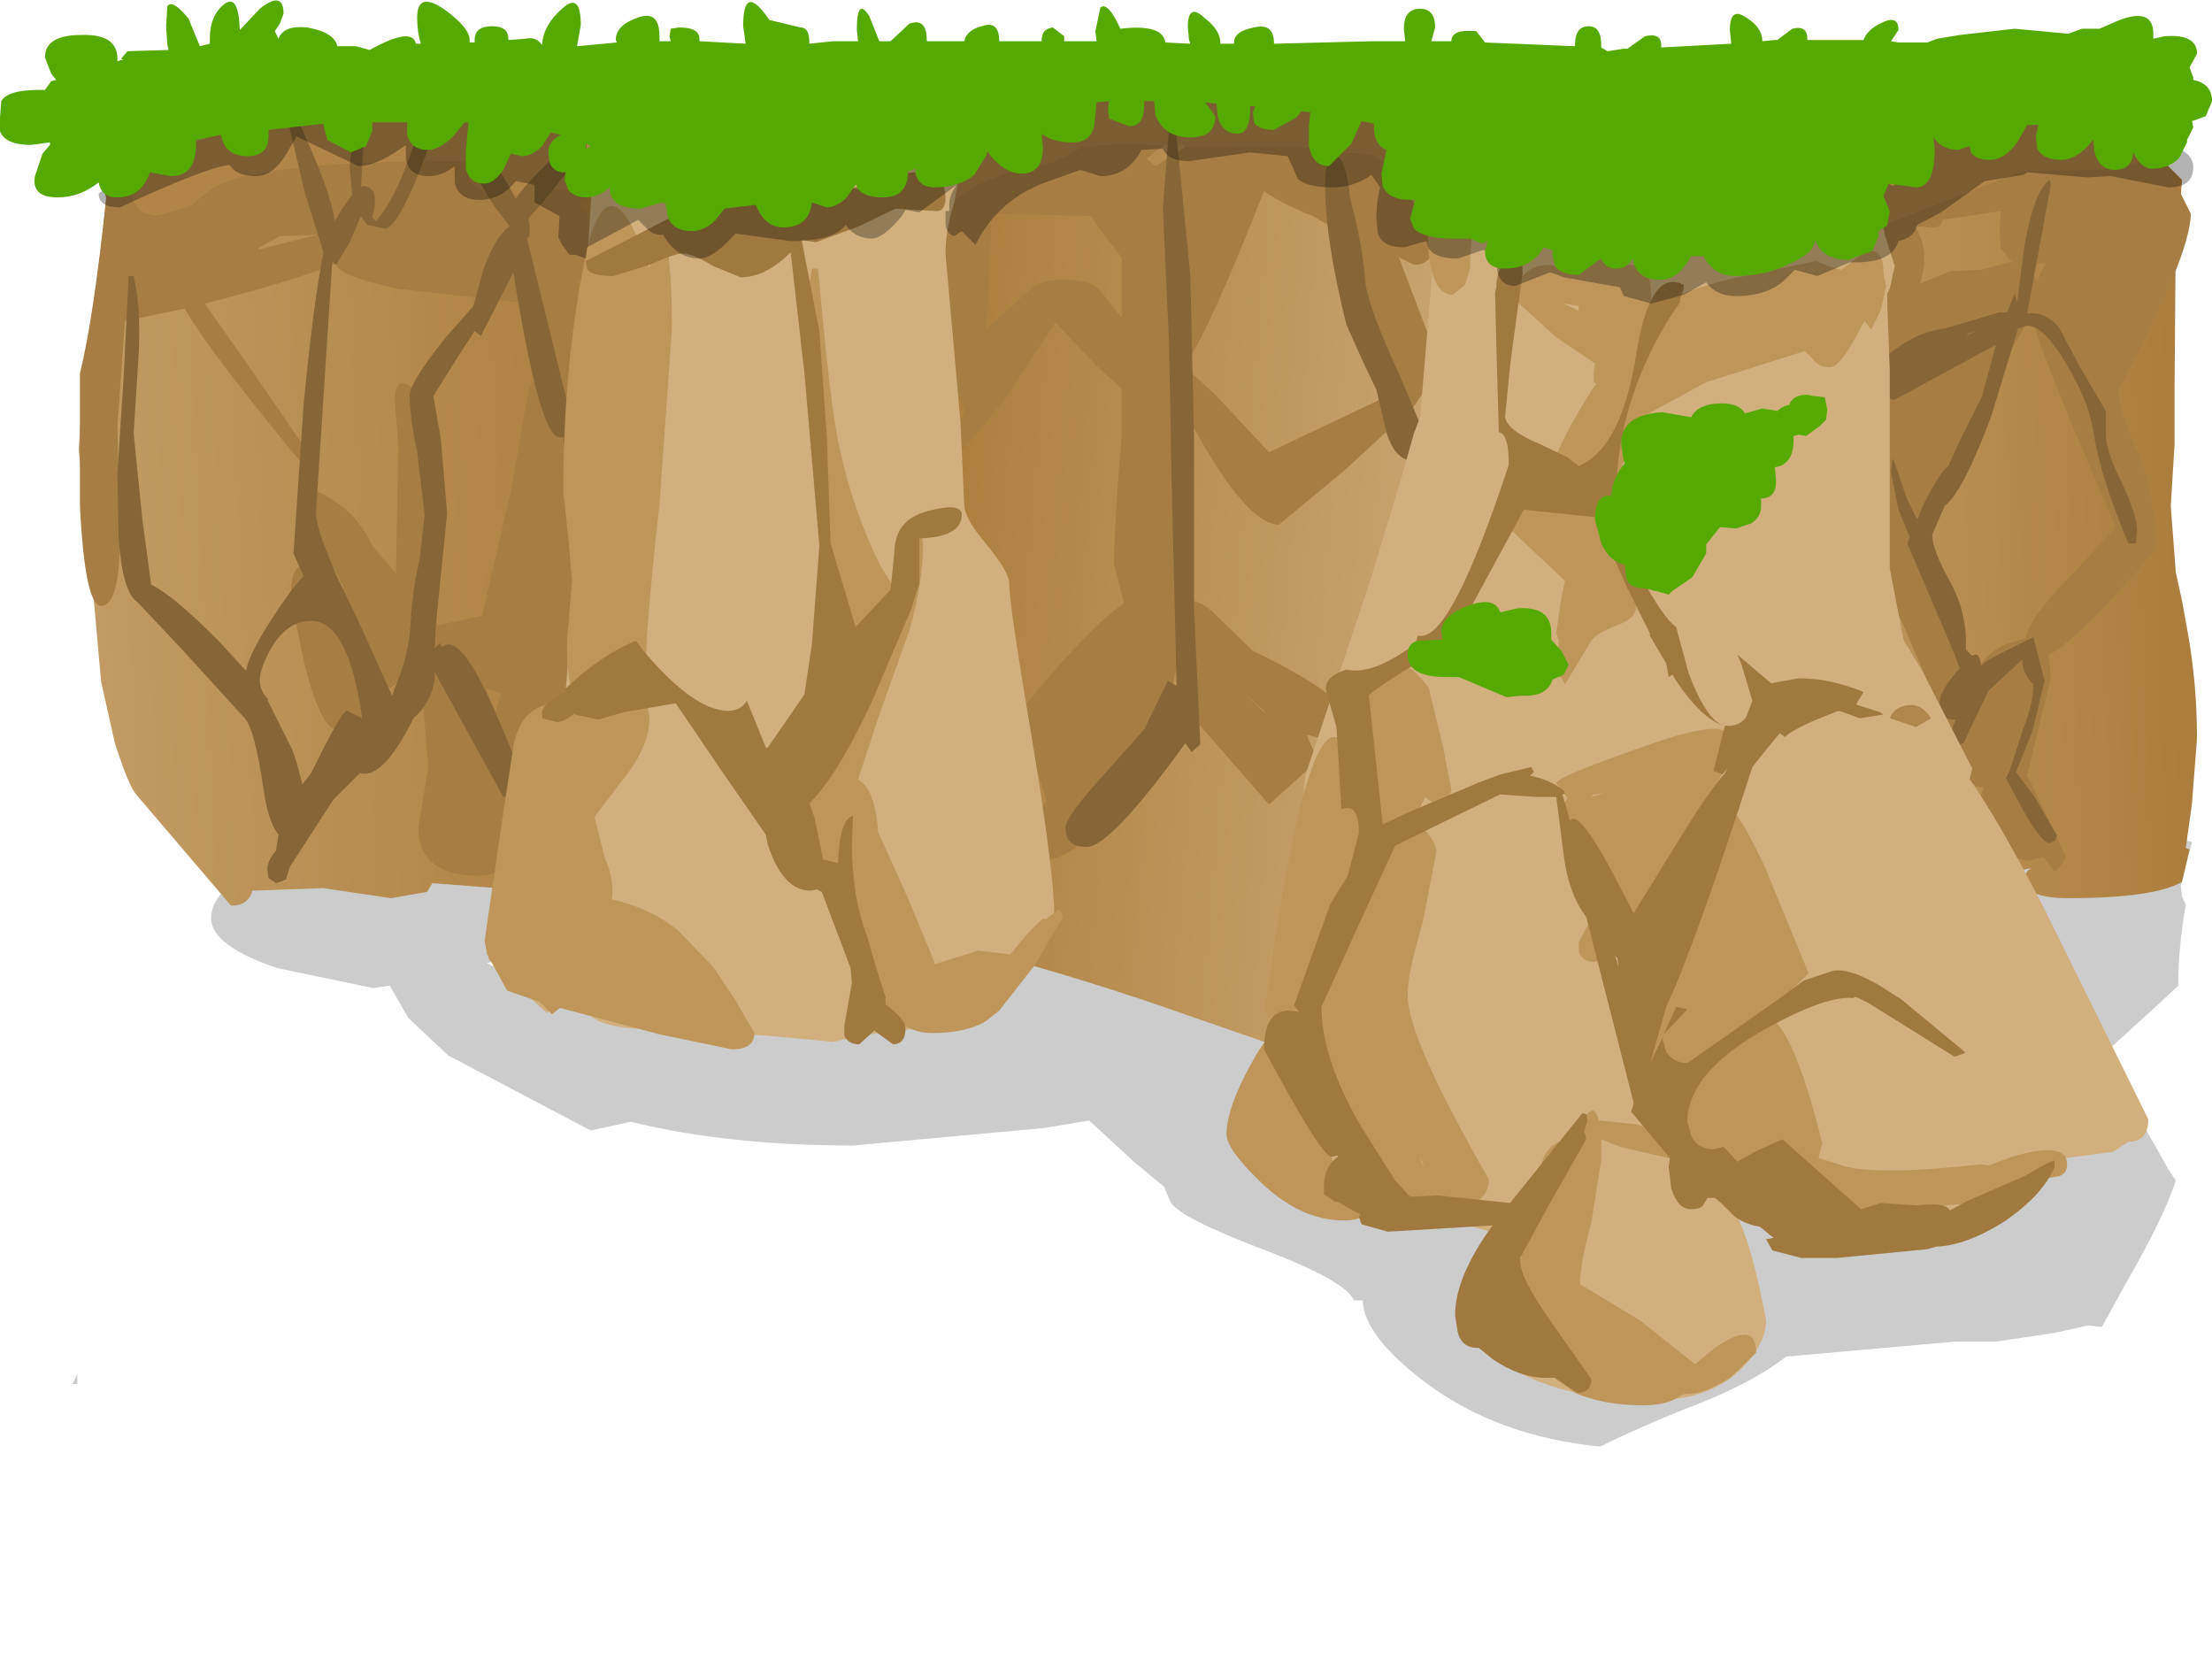 <?xml version="1.0" encoding="UTF-8" standalone="no"?>
<svg xmlns:xlink="http://www.w3.org/1999/xlink" height="66.5px" width="88.55px" xmlns="http://www.w3.org/2000/svg">
  <g transform="matrix(1.0, 0.0, 0.0, 1.0, 4.25, 2.5)">
    <path d="M64.0 64.0 L0.0 64.0 0.0 0.0 64.0 0.0 64.0 64.0" fill="#00ccff" fill-opacity="0.0" fill-rule="evenodd" stroke="none"/>
    <path d="M83.05 32.95 L83.1 33.4 83.25 33.7 Q82.95 35.45 82.95 36.85 L82.95 36.95 82.15 37.7 79.4 40.2 79.7 40.75 79.65 41.05 80.75 41.1 82.55 44.3 82.85 44.75 Q82.4 46.2 80.75 49.05 L79.9 50.6 79.75 50.6 79.35 50.55 78.0 50.85 75.65 51.2 74.0 51.2 67.25 51.8 Q65.85 52.9 63.2 53.9 61.55 54.55 59.8 55.4 55.75 55.0 52.9 52.9 50.35 51.0 50.3 49.55 L49.95 49.55 Q49.65 48.8 46.55 47.6 42.95 46.25 42.6 45.6 L42.35 45.0 41.2 44.05 39.35 42.35 37.55 42.65 29.9 43.35 Q24.85 43.35 21.0 42.4 L19.4 42.75 13.7 39.75 12.1 38.25 11.35 36.95 10.7 37.05 6.85 36.25 Q4.2 35.35 4.2 34.25 4.2 32.95 6.65 32.15 8.9 31.4 12.95 31.25 L18.35 31.75 Q19.3 32.2 19.05 33.15 L19.05 33.3 Q20.1 33.3 20.1 34.05 20.1 34.85 15.25 36.05 L17.85 37.45 Q19.75 38.25 20.4 38.25 L36.2 35.85 44.3 35.85 45.3 36.65 45.75 37.25 45.6 37.7 47.6 37.45 Q56.05 36.7 54.8 40.55 56.45 40.95 56.95 41.95 57.35 42.7 56.95 43.5 L66.65 44.5 68.9 44.95 68.75 44.3 Q68.75 42.5 71.35 41.65 73.5 40.9 77.35 40.95 L77.3 40.75 Q77.3 40.35 77.65 39.95 L78.3 39.0 78.35 38.9 77.9 39.15 77.4 39.3 Q76.75 39.3 76.65 38.75 L76.65 38.15 Q76.05 37.0 76.05 36.45 L76.25 35.85 Q74.65 35.8 74.4 35.35 L74.55 34.65 73.35 33.6 72.8 32.7 Q72.8 32.2 75.65 31.35 78.95 30.4 81.75 30.75 L83.5 31.2 83.05 32.95 M16.7 33.0 L17.45 33.6 18.15 33.45 16.7 33.0 M61.95 52.65 L62.5 52.55 62.35 52.5 62.1 52.55 61.95 52.65 M-1.15 52.9 L-1.35 52.9 -1.15 52.5 -1.15 52.9" fill="#000000" fill-opacity="0.2" fill-rule="evenodd" stroke="none"/>
    <path d="M62.5 3.5 L62.2 8.3 Q61.25 16.6 60.75 27.3 L60.2 37.7 56.45 38.4 47.65 39.65 41.6 37.55 Q35.25 35.45 33.05 35.3 L27.9 34.85 27.9 16.1 Q27.15 7.15 26.95 3.05 L26.9 0.6 34.7 0.05 45.8 0.55 53.95 0.75 60.65 1.45 62.6 1.95 62.5 3.5" fill="url(#gradient0)" fill-rule="evenodd" stroke="none"/>
    <path d="M24.25 0.8 Q24.3 3.25 24.5 5.2 L25.0 12.5 25.25 25.8 25.1 34.45 25.05 34.45 Q21.7 33.9 20.35 33.2 L19.65 33.3 Q18.55 33.3 18.35 32.7 L15.7 33.05 13.05 32.85 12.85 33.2 11.4 33.45 8.7 33.05 5.85 33.15 Q5.7 33.75 5.0 33.75 L1.2 29.3 Q0.9 28.95 0.35 27.25 L-0.2 24.8 -0.65 19.8 -1.1 15.5 -0.85 11.65 Q-0.4 9.45 0.0 5.45 L0.0 5.1 Q1.3 2.7 7.95 1.9 L24.25 0.8" fill="url(#gradient1)" fill-rule="evenodd" stroke="none"/>
    <path d="M83.05 5.35 L82.85 6.9 82.8 13.15 82.8 15.3 82.65 17.75 82.85 20.4 83.1 21.55 83.3 22.65 Q83.7 24.8 83.7 27.05 L83.5 29.65 83.25 31.45 83.4 31.5 83.1 32.8 Q81.95 33.45 78.55 33.45 76.8 33.45 76.8 32.7 76.8 32.35 77.1 32.25 74.05 32.7 71.9 33.6 L65.55 36.3 63.05 37.05 63.25 30.1 Q63.5 22.1 64.6 11.25 L65.3 2.4 69.9 2.55 79.8 2.55 81.35 2.55 Q81.55 3.1 82.6 4.2 L83.1 4.7 83.05 5.35" fill="url(#gradient2)" fill-rule="evenodd" stroke="none"/>
    <path d="M70.9 6.6 L74.1 5.35 76.7 4.35 79.7 4.3 82.0 3.9 82.3 3.75 83.45 6.05 Q83.45 7.7 80.55 13.1 80.55 13.85 81.3 15.55 82.05 17.3 82.05 19.5 78.75 23.3 77.75 23.7 L77.85 24.6 76.9 28.55 77.05 28.8 78.45 31.8 78.25 32.15 78.0 32.4 77.55 31.8 76.95 31.95 Q76.3 31.95 75.85 31.15 L75.55 30.6 Q75.05 30.6 74.9 30.25 L74.9 29.85 75.15 29.0 75.0 29.0 Q74.55 29.0 73.75 27.1 L72.65 24.15 71.5 21.5 71.3 20.75 70.7 19.85 70.95 19.05 71.15 18.3 70.2 13.75 70.95 8.1 70.9 6.6 M74.25 2.3 L74.15 2.3 74.0 2.3 74.25 2.3 M77.4 5.7 L77.4 5.85 77.55 5.7 77.4 5.7 M75.05 8.3 L76.2 8.0 76.3 8.0 75.85 7.45 75.8 6.7 75.85 5.95 73.5 6.3 Q73.5 6.6 73.1 6.6 L72.4 6.55 Q73.05 7.55 72.6 8.85 L73.85 8.35 75.05 8.3 M76.95 8.15 L76.75 8.15 77.1 8.45 77.3 8.75 77.65 8.0 76.95 8.15 M78.35 11.55 L78.5 11.15 77.9 10.6 Q78.05 11.25 78.35 11.55 M75.85 12.3 L74.1 15.45 72.6 19.4 73.35 21.9 74.55 24.15 74.75 24.5 Q75.2 23.7 76.0 23.3 L76.85 23.05 Q76.95 22.25 78.65 20.55 L80.45 18.6 78.7 14.5 Q77.3 11.1 77.05 10.1 L75.85 12.3 M51.9 3.9 L51.9 4.8 52.55 6.0 Q53.15 6.9 53.15 7.15 53.15 8.1 52.35 8.1 L52.05 7.95 51.75 7.8 53.4 12.15 52.2 14.0 52.1 14.0 49.6 16.3 46.95 18.5 Q45.8 18.5 43.95 15.35 L42.65 13.05 42.65 14.55 Q43.05 16.9 43.05 22.35 43.1 21.0 44.25 21.95 L45.9 23.55 Q49.65 25.35 49.65 26.3 49.65 27.4 48.05 26.9 L48.5 27.95 46.55 29.7 42.75 25.35 Q42.75 25.0 43.25 24.65 42.95 24.2 42.95 23.85 L43.0 23.45 42.8 24.45 Q42.5 25.95 42.2 25.95 L42.1 25.9 Q39.85 31.95 37.35 31.95 36.9 31.95 36.7 31.6 L36.65 31.2 Q36.65 30.9 37.15 30.3 L37.65 29.55 37.3 28.45 Q36.95 27.6 37.05 27.15 36.15 27.25 36.15 26.55 37.8 24.4 39.4 22.8 40.15 22.05 40.75 21.65 L40.35 20.1 Q40.35 18.4 40.65 15.0 L40.65 13.05 39.65 12.15 38.0 10.4 36.0 13.45 34.35 15.45 Q33.9 15.45 33.9 15.0 L34.4 13.95 33.8 12.55 34.0 11.45 33.5 10.65 Q32.9 9.45 32.9 8.9 32.9 7.1 33.2 6.0 L34.55 5.1 Q35.65 4.45 37.0 4.2 38.25 4.0 39.05 3.35 L40.75 3.25 42.35 3.3 41.65 3.85 42.0 4.15 43.25 3.35 44.1 3.35 48.0 3.35 Q48.5 3.45 48.3 3.55 L50.65 3.65 Q51.1 4.0 51.4 4.0 L51.9 3.9 M19.3 5.4 L18.9 5.7 Q19.5 6.1 19.8 7.95 19.8 8.75 18.95 8.75 L18.9 8.75 18.9 9.3 18.75 12.5 Q18.75 13.15 18.55 13.4 19.05 14.0 19.35 15.3 L18.9 21.75 19.2 22.6 Q18.05 27.9 16.55 27.9 L16.0 27.8 16.35 30.85 Q16.35 32.55 14.9 32.55 12.5 32.55 12.5 30.6 L12.9 28.2 12.7 25.85 12.5 24.0 12.15 24.2 12.0 24.2 11.95 24.25 Q11.7 25.05 11.15 25.05 L10.8 24.85 10.8 25.2 10.5 26.05 Q10.05 26.75 9.35 26.75 8.25 26.75 7.4 21.2 7.4 20.5 7.65 20.25 8.05 19.85 8.7 21.2 L9.45 21.05 9.5 21.05 Q9.05 19.95 8.3 19.35 7.65 18.9 7.65 17.85 7.65 16.65 8.9 17.4 10.1 18.1 10.65 19.35 L11.6 20.45 11.7 15.35 11.55 13.5 Q11.6 12.25 12.6 13.35 13.3 14.4 13.35 16.7 L13.05 22.1 13.3 22.55 13.4 22.5 15.05 22.15 16.25 16.95 16.9 13.15 17.25 12.25 16.85 11.05 16.5 9.6 11.6 9.05 Q9.2 8.5 9.2 8.05 7.5 8.75 3.95 9.65 L5.95 12.5 8.45 16.15 8.25 16.55 Q4.05 11.5 3.15 9.85 L0.75 10.35 0.45 14.6 0.55 18.95 Q0.55 21.75 -0.2 21.75 -0.85 21.75 -1.05 17.75 L-1.05 12.45 Q-0.5 10.2 0.0 5.45 L-0.2 4.45 1.65 4.1 1.75 4.1 Q1.0 4.55 1.0 4.9 1.0 6.1 2.1 6.1 L3.35 5.75 4.2 5.05 Q6.05 3.95 13.7 3.95 L14.4 3.95 14.55 4.7 Q14.9 5.3 16.25 5.3 L18.2 5.05 Q18.55 5.05 19.3 5.4 M3.9 3.1 L4.2 2.9 Q6.7 1.65 11.55 1.65 L13.95 1.9 13.8 1.9 10.55 2.2 6.7 2.1 Q6.3 2.1 3.9 3.1 M47.0 1.3 Q47.55 0.75 47.7 1.3 L47.0 1.3 M46.35 5.15 Q44.05 11.0 43.15 12.15 L44.4 13.3 46.55 15.6 51.3 13.35 51.5 13.35 Q50.75 12.2 49.9 8.85 L49.45 6.8 48.3 6.15 Q47.05 5.65 46.35 5.15 M40.95 4.35 L40.9 4.35 40.9 4.4 40.95 4.35 M40.65 7.8 L39.75 6.65 39.45 6.15 35.45 6.05 35.3 9.65 35.2 10.7 37.1 9.0 Q37.6 8.65 38.55 8.7 39.5 8.75 39.8 9.15 L40.65 10.2 40.65 7.8 M46.35 26.0 L46.4 26.0 45.5 25.2 46.35 26.0 M16.55 7.5 L16.05 7.95 16.3 8.05 16.35 7.9 17.0 7.8 16.8 7.4 16.55 7.5 M6.95 6.95 L6.15 7.4 6.05 7.5 8.25 6.95 8.45 6.9 6.95 6.95 M13.4 23.55 L13.85 25.2 14.05 24.85 Q14.25 24.65 14.55 24.6 L14.15 24.3 13.4 23.55 M15.8 25.25 L15.2 25.05 15.6 26.0 15.8 25.25" fill="#a67d42" fill-rule="evenodd" stroke="none"/>
    <path d="M82.3 3.75 L82.0 3.9 79.7 4.3 76.7 4.35 74.1 5.35 70.9 6.6 69.9 6.9 Q68.7 6.9 68.7 5.9 68.7 4.65 69.9 3.95 L70.25 3.8 Q70.4 3.35 70.9 3.1 L73.4 2.3 74.0 2.3 74.15 2.3 74.25 2.3 80.2 2.15 82.0 2.1 Q82.6 2.35 82.6 3.0 L82.3 3.75 M47.7 1.3 L48.3 1.3 Q50.95 1.35 51.9 1.95 52.4 2.25 52.4 2.9 52.4 3.7 51.9 3.9 L51.4 4.0 Q51.1 4.0 50.65 3.65 L48.3 3.55 Q48.5 3.45 48.0 3.35 L44.1 3.35 43.25 3.35 42.35 3.3 40.75 3.25 39.05 3.35 Q38.25 4.0 37.0 4.2 35.65 4.45 34.55 5.1 L33.2 6.0 33.0 6.05 Q31.95 6.55 29.55 6.7 L25.35 6.7 24.25 6.55 21.3 6.5 19.8 5.7 19.3 5.4 Q18.55 5.05 18.2 5.05 L16.25 5.3 Q14.9 5.3 14.55 4.7 L14.4 3.95 13.7 3.95 Q6.05 3.95 4.2 5.05 L3.35 5.75 2.1 6.1 Q1.0 6.1 1.0 4.9 1.0 4.55 1.75 4.1 2.4 3.65 3.8 3.1 L3.9 3.1 Q6.3 2.1 6.7 2.1 L10.55 2.2 13.8 1.9 13.95 1.9 16.85 1.6 Q18.7 1.6 20.1 2.85 L21.7 4.5 24.5 4.5 25.8 4.7 29.25 4.7 31.1 4.5 Q32.35 4.35 32.8 4.0 34.15 2.9 34.65 2.8 L37.6 1.9 Q39.35 1.3 40.2 1.25 L44.0 1.3 47.0 1.3 47.7 1.3" fill="#b08547" fill-rule="evenodd" stroke="none"/>
    <path d="M81.25 19.25 L80.95 19.25 Q79.8 16.5 79.55 14.75 79.35 13.5 78.4 11.95 77.3 10.15 76.6 10.65 L76.55 10.6 75.45 14.2 Q74.3 17.25 73.6 17.75 L73.1 18.9 Q73.1 19.5 73.8 20.75 74.45 21.95 74.45 23.15 L74.45 23.5 74.7 23.75 Q75.0 23.55 75.05 24.15 75.3 23.9 76.05 23.55 L77.15 23.0 77.6 24.75 77.1 26.8 76.45 28.4 77.2 29.4 78.1 30.95 78.0 31.15 77.8 31.25 Q77.5 31.25 76.75 29.95 L76.05 28.65 76.2 28.35 76.75 26.65 Q77.15 25.65 77.15 24.9 76.7 24.45 76.7 23.9 L75.35 25.15 74.35 27.25 74.2 27.3 Q73.65 27.1 74.05 26.3 73.4 26.35 73.4 25.6 73.4 25.15 74.2 24.25 L74.0 23.7 72.1 19.25 72.2 19.0 71.75 17.9 71.45 16.4 71.5 15.9 71.55 15.9 72.1 17.5 72.5 18.3 72.75 17.7 Q73.4 16.4 73.75 16.15 L74.15 15.25 75.1 13.35 75.65 11.3 71.6 13.5 Q71.3 13.5 70.95 13.0 L70.65 12.5 Q70.65 12.15 71.6 11.5 72.6 10.75 73.6 10.65 L75.8 10.0 76.1 10.0 76.4 9.25 76.5 9.6 76.8 7.3 Q77.2 5.1 77.8 4.7 L77.85 4.9 76.9 10.05 Q77.65 9.95 78.2 10.65 L79.05 12.25 80.05 13.95 80.05 14.9 Q80.05 15.55 80.7 16.85 81.3 18.15 81.3 18.7 L81.25 19.25 M74.45 10.95 L74.85 10.75 74.55 10.85 74.45 10.95 M49.25 3.75 Q49.65 3.9 49.8 5.45 50.3 7.3 50.4 8.75 50.5 9.75 51.75 12.45 L52.95 15.3 52.8 15.7 52.35 15.95 Q51.6 15.95 51.25 14.8 L50.85 13.1 50.3 11.95 49.65 10.5 Q48.8 7.1 48.8 4.95 48.8 3.6 49.25 3.75 M42.6 1.95 L42.75 1.95 43.4 8.5 43.55 15.05 43.55 21.9 43.8 27.3 43.45 27.6 43.2 27.25 Q40.2 31.4 39.25 31.4 38.4 31.4 38.4 30.65 38.4 30.2 39.9 28.55 L41.55 26.7 42.5 24.75 42.85 24.95 42.65 16.65 42.55 11.2 42.3 5.85 42.6 1.95 M18.8 3.25 L18.9 3.5 Q18.9 4.0 16.9 6.25 L16.95 6.5 16.95 6.95 16.85 7.05 18.55 14.0 Q19.5 14.2 19.7 16.05 L19.7 18.4 19.7 18.8 19.2 19.4 Q18.6 18.45 18.45 16.8 L18.3 15.0 18.15 15.0 Q17.35 15.0 16.3 8.4 L15.0 10.95 14.75 10.75 14.1 11.75 13.1 13.35 13.4 15.1 13.65 18.05 13.2 22.5 13.15 23.45 13.35 23.25 13.45 23.4 Q14.1 22.8 15.35 25.5 16.95 29.0 16.95 30.15 L16.9 30.45 16.8 30.6 16.55 30.65 16.05 29.4 15.9 29.4 13.15 24.4 13.15 24.7 Q13.0 25.65 12.3 26.25 11.1 28.7 10.15 28.45 L9.1 29.5 7.35 32.2 7.2 32.7 6.8 32.85 6.5 32.65 6.45 32.3 Q6.45 31.95 6.8 31.55 L6.9 30.9 Q6.5 30.45 6.3 29.1 5.95 26.7 5.55 26.25 L2.95 23.4 1.25 21.6 Q0.65 21.2 0.5 19.05 L0.45 16.45 0.7 12.6 0.9 8.55 1.1 8.55 Q1.4 9.8 1.3 11.7 L1.1 14.85 1.45 18.3 1.8 20.9 Q2.65 21.3 4.5 23.15 L5.6 24.35 Q5.75 23.45 7.4 21.15 L7.9 20.55 7.5 19.65 7.9 13.75 Q8.3 9.55 8.7 7.6 L7.95 5.2 7.35 2.65 Q7.35 2.25 7.65 2.25 9.0 5.15 9.15 6.35 L9.45 5.85 9.85 5.3 9.75 4.2 9.9 2.75 Q10.1 1.35 10.35 1.05 L10.4 1.4 10.2 5.0 10.25 4.95 Q11.0 4.95 10.65 6.2 L10.8 6.35 Q11.55 5.5 12.15 3.75 L13.1 1.25 13.35 1.35 13.5 1.7 Q11.85 6.65 11.15 6.65 L10.45 6.5 10.2 6.15 9.75 7.2 9.2 8.1 9.05 7.95 9.05 8.0 8.4 18.0 Q8.4 18.55 8.9 19.75 L9.2 20.5 10.0 22.15 11.45 25.35 11.55 25.05 Q12.15 23.7 12.2 22.2 12.3 20.9 12.55 19.9 L12.75 18.1 12.45 15.6 Q12.15 14.15 12.15 13.35 12.15 12.8 13.6 11.0 L14.7 9.75 15.1 8.3 Q15.55 7.0 16.15 6.55 L15.5 5.7 14.6 4.2 Q14.6 2.15 16.4 5.45 16.85 4.75 18.6 3.15 L18.8 3.25 M8.2 22.35 Q7.25 22.35 6.6 23.45 6.15 24.25 6.15 24.75 6.15 25.15 6.5 25.5 L6.45 25.5 7.45 27.5 7.65 28.1 7.85 28.9 8.2 28.45 8.7 27.45 Q9.5 25.9 9.65 25.95 L10.25 26.25 Q9.7 22.35 8.2 22.35" fill="#866635" fill-rule="evenodd" stroke="none"/>
    <path d="M71.0 6.5 L71.1 6.3 71.2 6.9 71.6 8.15 71.4 9.05 71.3 9.25 71.3 9.65 71.4 12.3 71.4 20.25 71.95 23.1 72.0 23.2 72.7 24.35 74.7 28.25 74.6 28.7 Q75.65 30.15 77.5 33.7 L81.75 42.3 Q81.75 43.2 80.95 43.2 L80.35 43.6 77.7 43.95 Q77.7 45.6 74.85 46.4 L68.05 47.15 Q67.15 47.15 66.75 46.4 L66.5 45.85 65.3 46.2 Q65.9 47.4 66.45 50.35 66.45 51.25 65.5 52.25 64.2 53.55 61.95 53.55 58.2 53.55 56.0 52.1 54.3 51.0 54.3 49.95 54.3 49.1 55.4 46.8 L53.6 46.3 52.6 45.95 52.4 46.2 Q52.15 46.4 51.9 46.4 50.05 46.4 47.55 45.15 45.2 44.0 45.2 43.35 L45.25 43.15 45.15 43.05 45.0 42.6 Q45.0 41.35 46.6 38.95 L47.0 38.4 47.0 38.3 48.0 28.6 48.0 28.55 50.6 20.75 51.8 16.8 52.35 14.85 52.6 14.2 53.25 6.45 53.45 2.4 Q54.65 0.05 54.75 3.85 L57.25 4.65 Q61.5 6.45 61.8 6.45 63.65 6.45 65.8 5.5 67.95 4.5 69.0 4.5 70.1 4.5 70.95 6.35 L71.0 6.5 M34.25 3.95 L33.95 5.6 Q33.6 6.7 33.6 7.65 L34.2 14.4 34.35 17.7 Q34.35 18.25 35.25 19.3 36.15 20.4 36.15 20.85 36.15 21.7 37.05 27.0 37.95 32.45 37.95 34.05 37.95 34.95 36.75 36.6 L35.75 37.7 35.75 37.75 35.1 38.45 34.9 38.3 Q34.05 38.75 33.15 38.75 L32.15 38.7 31.95 38.75 30.5 38.9 29.1 39.2 26.4 38.95 22.1 38.7 Q19.95 38.7 19.4 38.15 L18.55 37.8 Q18.0 37.8 17.65 38.05 L16.7 37.2 16.1 36.55 15.3 35.9 15.35 35.65 15.3 35.5 16.1 31.8 16.85 27.6 Q16.9 27.0 17.5 26.6 L18.35 25.7 18.5 23.85 18.75 19.95 Q19.1 9.65 19.5 4.2 20.3 4.15 20.45 4.8 L20.5 5.2 Q21.05 3.9 22.1 3.4 22.8 3.1 24.3 2.7 L28.7 2.7 30.2 2.45 Q33.2 2.2 34.0 3.0 L34.25 3.95" fill="#d1b07e" fill-rule="evenodd" stroke="none"/>
    <path d="M71.25 8.95 L71.05 9.9 70.65 10.7 70.4 10.35 70.3 10.5 Q69.45 12.2 69.0 12.2 68.55 12.2 68.35 11.9 L68.0 11.55 64.05 12.8 61.1 14.4 61.0 14.4 Q60.5 17.85 60.0 17.85 L59.75 17.85 60.95 21.05 60.95 21.15 61.25 21.75 Q61.25 22.25 60.55 22.5 59.65 22.85 59.45 23.15 L58.4 24.9 58.25 24.6 58.2 24.65 58.1 24.1 58.15 23.1 58.05 22.85 58.25 21.45 58.4 20.75 55.8 18.3 Q55.8 17.6 56.5 17.15 L57.65 17.1 Q57.8 15.75 59.45 13.15 L59.65 12.85 59.55 12.8 59.55 12.4 59.6 12.05 58.05 11.0 56.45 9.55 Q56.45 8.1 57.8 8.1 L58.95 8.4 Q58.95 7.3 59.6 7.15 60.25 7.05 60.35 8.25 L60.95 8.1 Q62.05 8.1 61.8 9.9 L61.5 12.05 62.15 10.85 62.0 10.55 61.85 10.2 Q61.85 9.45 65.1 8.65 L68.45 7.95 68.95 8.15 69.45 8.3 69.85 8.0 70.05 7.85 70.3 7.65 Q71.15 7.25 71.15 8.45 L71.25 8.95 M61.2 12.45 L61.25 12.4 61.2 12.4 61.2 12.45 M55.0 4.85 Q54.6 6.8 54.6 8.25 L54.4 8.9 53.9 9.3 Q53.15 9.3 52.95 7.7 L52.85 6.05 Q52.85 3.55 54.15 2.05 55.4 0.6 55.4 2.1 L55.0 4.85 M58.95 9.95 L58.95 9.75 58.35 9.65 58.95 9.95 M59.25 16.65 L59.15 16.95 59.3 17.1 59.3 16.7 59.25 16.65 M59.4 29.4 L60.0 29.25 59.55 29.3 59.4 29.4 M58.05 28.85 Q58.05 28.6 61.5 27.4 64.95 26.15 64.95 27.05 L64.65 28.55 Q60.65 36.0 59.55 36.0 59.1 36.0 58.95 35.6 L58.95 35.2 59.6 34.0 60.3 33.0 60.35 32.85 60.0 32.9 Q59.65 32.9 58.8 31.75 57.8 30.4 58.5 29.45 L58.05 28.85 M53.85 29.1 Q53.65 30.15 52.8 29.4 L52.35 30.35 52.45 30.4 Q53.25 31.1 53.25 31.6 L52.7 34.45 Q52.1 36.4 52.1 37.35 52.1 39.05 55.35 44.7 55.35 45.55 54.35 45.8 L54.15 45.9 54.1 45.85 53.4 45.9 Q50.75 45.9 49.3 42.3 48.35 39.9 48.35 38.2 48.35 37.7 49.05 36.1 L48.7 35.55 48.75 34.8 48.75 34.7 48.2 36.85 Q47.75 38.4 47.15 38.4 46.4 38.4 46.4 37.7 L46.95 34.1 Q47.55 30.65 47.9 29.4 49.0 25.45 49.85 28.0 50.55 30.0 50.55 32.55 L50.5 33.2 51.3 31.65 Q50.7 31.4 50.45 29.0 L50.25 26.3 Q50.25 25.05 51.0 24.35 51.85 23.5 52.95 25.05 L53.5 27.3 53.85 29.1 M47.85 40.8 Q48.15 40.8 48.75 42.55 L49.35 45.0 Q50.6 45.05 50.6 45.65 50.6 46.35 49.55 46.35 47.8 46.35 46.2 44.8 44.85 43.5 44.85 42.9 44.85 41.75 46.05 39.7 47.25 37.65 47.15 41.0 L47.85 40.8 M59.75 42.35 L61.25 42.5 62.75 42.95 62.75 42.6 62.8 41.6 63.25 40.7 62.4 40.95 Q61.85 40.95 61.8 40.3 L61.8 39.65 Q61.8 38.55 62.45 35.3 L63.05 34.25 63.75 33.2 63.7 32.15 Q63.7 31.6 64.7 31.35 L64.65 30.6 Q64.65 28.45 66.4 32.2 L68.15 36.45 66.45 38.15 Q67.5 38.45 68.7 43.25 L68.55 43.85 69.35 44.1 Q70.6 44.6 75.05 44.1 L75.35 44.15 76.3 43.8 Q78.5 43.15 78.5 44.1 78.5 44.55 78.05 44.6 L76.35 44.9 76.2 44.95 75.5 45.35 75.25 45.55 74.75 45.95 Q74.35 45.95 74.2 45.7 L69.95 46.05 Q67.85 46.05 67.85 45.55 L68.05 45.3 67.95 45.3 Q67.4 45.3 67.0 44.7 L66.65 44.0 Q66.75 44.9 66.0 44.9 65.55 44.9 65.45 44.55 L65.3 44.1 Q65.3 45.0 64.5 45.0 63.35 45.0 62.95 43.95 L60.6 43.4 59.85 43.1 59.85 43.95 59.45 46.45 Q59.0 48.1 59.0 48.9 L61.4 50.35 63.6 52.1 64.4 51.45 Q66.05 50.3 66.05 51.65 L65.0 52.65 Q63.95 53.3 63.3 53.3 L63.15 53.3 63.05 53.35 Q62.5 53.75 61.55 53.75 59.95 53.75 58.8 53.25 L57.9 52.6 Q57.9 52.4 58.55 52.25 L57.4 51.0 Q56.45 49.55 56.45 48.9 56.45 48.4 56.8 47.2 L57.3 45.75 57.45 44.15 Q57.65 43.15 58.8 43.05 59.5 41.3 59.75 42.35 M52.75 44.1 L52.55 43.8 52.7 44.1 52.75 44.1 M28.5 8.25 Q28.95 13.35 29.3 15.15 29.85 17.85 31.0 20.15 L31.55 21.05 Q31.95 19.55 32.4 18.8 L32.65 18.95 32.7 19.3 Q32.7 20.85 32.15 22.75 L30.9 26.25 30.1 28.7 Q30.8 29.1 30.9 30.8 L32.1 33.45 33.15 36.0 33.15 36.1 34.9 35.55 36.2 35.7 Q37.1 34.55 37.55 34.25 L37.6 34.3 38.15 33.9 38.25 34.0 38.3 34.2 37.2 36.1 35.75 37.95 35.25 38.35 Q34.45 38.85 33.05 38.85 32.25 38.85 31.5 38.25 L31.35 38.25 Q30.55 38.25 29.4 34.3 L29.0 32.7 28.95 32.9 27.75 31.65 28.2 30.2 28.0 29.75 27.8 29.3 Q27.8 28.65 29.15 26.5 L30.6 24.15 31.05 22.85 30.7 22.95 Q29.55 22.95 29.1 20.6 L28.65 17.0 27.8 11.2 28.25 8.25 28.5 8.25 M22.05 6.5 L22.2 6.45 Q22.65 7.35 22.65 10.65 L22.15 17.7 Q21.6 22.6 21.6 24.35 L21.55 24.95 21.75 26.25 Q21.75 27.4 20.65 28.75 L19.55 30.2 19.95 31.8 Q20.35 32.7 20.25 33.5 21.8 33.85 22.9 34.75 L24.3 36.2 25.2 37.55 25.95 38.85 Q25.95 39.5 25.05 39.5 L22.15 38.9 18.2 37.85 18.15 37.85 17.85 38.1 17.35 37.6 16.05 37.15 15.75 36.6 15.25 35.7 15.15 35.15 15.9 30.0 16.3 27.4 Q16.6 25.65 18.15 25.65 L18.95 25.5 Q18.4 25.15 18.45 23.15 L18.65 20.75 18.5 19.0 18.3 17.2 Q18.3 12.65 19.0 8.75 19.95 3.0 21.75 8.25 L22.05 6.5 M19.75 25.15 L20.3 24.85 19.95 24.5 19.75 25.1 19.75 25.15" fill="#be965a" fill-rule="evenodd" stroke="none"/>
    <path d="M72.45 26.6 L71.4 26.25 Q71.55 25.85 72.0 25.75 72.55 25.6 72.95 26.1 L73.05 26.25 72.45 26.6" fill="#af874c" fill-rule="evenodd" stroke="none"/>
    <path d="M63.15 8.9 L63.15 9.05 63.0 9.5 63.0 9.6 62.5 10.35 Q60.55 13.6 60.45 17.05 60.3 17.35 60.3 18.05 L61.35 20.4 Q62.3 22.2 62.85 22.6 L63.35 24.45 Q64.05 26.3 64.75 26.55 63.85 26.25 62.85 24.75 L62.7 24.5 62.55 24.6 62.45 24.05 61.8 22.95 61.8 22.85 60.9 21.05 59.65 18.25 59.6 18.2 56.75 17.9 54.8 21.5 Q53.5 24.0 52.8 24.0 L52.55 24.0 51.8 24.45 Q50.55 25.25 50.55 25.35 L51.1 30.5 52.05 30.05 55.0 28.8 55.8 28.5 57.05 28.2 57.15 28.4 57.0 28.55 Q57.8 28.7 58.35 29.15 L58.4 29.25 58.3 29.3 58.6 30.35 Q58.9 29.9 60.1 32.05 L61.15 34.05 63.25 30.65 Q64.15 29.2 64.8 28.45 L64.9 28.25 64.7 28.5 64.35 28.35 64.8 26.55 64.95 26.55 Q65.4 26.55 65.65 26.2 L65.9 25.55 65.45 24.05 65.3 23.7 66.65 24.85 67.75 24.65 Q69.05 24.65 70.35 25.2 L70.05 25.7 71.0 26.0 71.15 26.1 70.2 26.25 69.8 26.1 69.35 25.95 68.35 26.35 Q67.45 26.75 67.2 27.0 L67.0 26.85 66.5 27.45 65.9 28.2 Q63.6 35.35 62.45 37.8 L61.8 40.1 61.95 39.75 62.35 38.95 62.3 39.1 62.45 39.6 Q62.75 40.05 63.3 40.05 L67.15 37.35 67.95 36.75 69.15 36.35 Q69.8 36.25 71.0 36.95 L71.7 37.4 71.8 37.45 74.4 39.6 74.4 39.65 74.0 39.8 70.55 37.65 70.15 37.45 70.0 37.4 69.95 37.45 Q69.0 37.35 67.05 38.35 63.3 40.25 63.3 42.4 L63.45 42.95 Q63.7 43.5 64.35 43.5 L64.75 43.4 64.8 43.45 65.3 44.0 66.0 43.6 67.1 43.1 70.25 45.9 71.05 45.65 72.5 45.75 Q73.65 45.6 73.8 45.95 L74.55 45.55 76.85 44.55 Q77.75 44.0 78.0 43.95 L78.0 44.2 Q77.55 45.3 76.05 46.35 74.5 47.35 73.25 47.4 L72.9 47.5 69.3 47.85 68.4 47.85 67.85 47.85 66.7 47.55 66.45 47.1 66.75 47.05 66.2 46.6 Q65.6 46.5 65.2 46.2 L64.7 45.7 64.4 45.45 64.1 45.45 63.95 45.7 Q63.85 45.9 63.45 45.9 62.9 45.9 62.65 45.05 L62.55 44.2 62.6 43.85 61.05 42.0 61.15 41.65 59.25 34.2 Q58.55 33.3 58.35 31.75 L58.05 29.4 57.3 29.4 55.8 29.3 52.0 31.15 51.6 31.35 50.15 34.5 48.65 37.8 Q48.65 39.8 50.15 42.45 L51.6 44.75 52.2 45.4 53.3 45.35 56.2 45.65 59.1 42.05 59.25 42.1 59.3 42.35 59.15 42.85 59.2 42.85 59.25 43.1 57.8 45.65 56.6 47.85 56.6 47.95 Q56.6 48.7 58.05 50.7 L59.45 52.7 Q59.45 53.25 58.9 53.25 L58.0 52.65 57.65 52.65 Q56.6 52.65 55.5 51.9 L54.95 51.45 54.9 51.45 Q54.25 51.45 54.1 50.8 L54.0 50.15 Q54.0 48.6 55.5 46.55 L51.3 46.8 50.25 46.5 50.15 46.2 50.2 46.1 49.9 45.95 49.3 45.6 49.2 45.6 48.75 45.3 48.75 45.05 48.75 45.0 Q48.75 44.2 49.3 43.8 L49.3 43.75 49.05 43.8 Q48.65 43.8 46.35 39.5 46.35 37.95 47.35 37.95 L47.75 38.0 47.55 37.75 49.0 33.7 49.7 32.55 50.15 30.85 Q50.15 29.6 49.45 29.9 L49.25 26.6 48.85 25.2 Q48.7 24.6 49.65 24.3 50.55 24.5 51.85 23.65 52.15 23.45 52.4 23.35 L52.5 22.95 52.65 22.95 Q53.9 22.95 56.15 16.1 56.15 14.85 55.75 14.8 L55.65 11.25 55.6 9.2 55.65 9.0 Q55.65 8.2 56.2 7.7 56.7 7.2 56.7 8.45 L56.35 11.0 56.2 12.15 56.0 14.2 Q56.1 14.75 57.45 15.3 L58.5 15.8 58.55 15.85 58.95 16.15 Q60.65 15.45 61.25 11.7 61.8 8.2 63.15 8.9 M60.55 36.2 L60.5 35.85 60.4 35.75 60.55 36.2 M62.85 37.8 L63.3 37.9 62.35 38.9 62.85 37.8 M33.25 5.95 L31.6 5.85 30.15 6.55 28.4 7.2 27.85 7.1 27.85 7.15 28.55 10.75 28.85 15.0 29.0 19.25 29.6 21.25 30.0 22.6 31.4 21.1 31.55 19.65 Q31.55 18.3 32.9 17.95 34.25 17.6 34.25 18.1 34.25 19.0 32.55 19.05 L32.55 20.85 32.2 21.95 30.6 25.7 Q29.2 28.65 28.15 29.65 L28.35 30.2 28.7 31.9 29.3 32.05 Q29.35 30.3 29.9 30.15 L29.85 31.25 Q29.85 33.35 30.45 34.95 L30.95 36.65 31.2 37.4 31.2 37.7 Q32.0 38.3 32.0 38.65 32.0 39.3 31.5 39.3 L30.75 38.75 30.15 39.3 Q29.7 39.3 29.55 38.95 L29.55 38.55 29.85 36.85 29.8 36.25 28.65 33.2 28.45 33.1 28.2 33.15 Q27.1 33.15 26.5 31.35 L26.4 30.9 24.6 28.3 22.8 25.65 20.75 26.0 19.7 26.3 18.75 26.1 18.75 26.05 Q18.35 26.4 18.05 26.4 L17.45 26.25 17.45 26.0 Q17.45 25.75 18.1 25.35 L18.4 25.2 18.35 25.1 Q19.75 23.75 21.2 23.15 L21.55 23.6 Q23.55 25.95 24.9 25.95 25.4 25.95 25.65 25.55 L26.4 27.4 26.45 27.45 26.5 27.4 27.95 25.3 28.25 23.3 28.55 19.35 27.95 12.4 27.4 7.6 Q26.4 8.6 25.4 8.6 L24.3 8.15 Q23.5 7.65 23.05 7.65 22.75 7.65 21.75 8.1 L20.3 8.55 Q19.4 8.55 19.25 8.25 L19.2 7.95 24.75 5.1 25.65 5.35 26.6 5.55 27.75 4.7 Q28.8 4.05 28.8 5.05 L28.75 5.5 Q33.6 3.35 33.6 5.4 33.6 5.95 33.25 5.95" fill="#a0793f" fill-rule="evenodd" stroke="none"/>
    <path d="M82.55 5.0 L80.25 4.55 79.3 4.6 76.95 4.4 76.9 4.4 76.75 4.5 75.2 4.75 73.45 6.0 72.5 6.5 Q72.4 7.0 71.75 7.15 71.5 8.0 70.05 8.0 L69.8 8.0 68.5 8.55 67.6 8.3 67.2 8.7 Q66.5 9.35 65.25 9.35 64.45 9.35 64.05 8.8 L63.15 9.3 61.85 9.65 60.75 9.35 60.6 9.0 58.35 8.6 57.8 8.4 56.4 8.95 Q55.85 8.95 55.7 8.4 L55.65 7.9 55.15 7.5 54.1 7.85 Q53.2 7.85 52.95 7.45 L52.85 7.15 51.95 7.4 Q51.05 7.4 50.9 6.8 L50.85 6.2 Q50.85 5.55 51.0 5.0 L50.65 4.5 Q49.95 5.0 49.1 5.0 48.05 5.0 47.7 4.65 L47.3 3.75 45.8 3.6 43.35 3.95 Q42.5 3.95 42.3 3.45 L41.45 3.5 41.3 3.75 Q40.75 4.55 39.8 4.55 L39.0 4.3 37.6 4.8 Q35.7 5.5 34.8 7.3 L34.3 6.8 34.25 6.75 33.95 6.95 Q33.6 6.85 33.6 6.4 L33.6 5.95 33.75 5.95 33.75 5.7 Q33.75 5.3 34.05 4.9 L32.55 6.0 32.0 5.9 31.85 6.15 Q31.1 7.05 30.65 7.05 30.0 7.05 29.6 6.5 29.15 7.15 27.4 7.15 L25.2 6.85 25.0 7.05 Q24.25 7.85 23.75 7.85 22.85 7.85 22.3 6.9 L22.2 6.9 Q21.85 6.9 21.6 6.6 L21.3 6.3 19.25 7.4 19.2 7.85 18.8 7.7 18.55 7.7 18.25 7.3 18.1 7.0 18.15 6.15 17.15 5.6 17.15 4.9 16.4 4.75 Q15.8 5.5 14.95 5.5 14.1 5.5 13.95 4.8 L13.95 4.15 Q13.45 4.55 12.9 4.55 12.15 4.55 12.0 3.9 L12.0 3.3 Q10.85 4.15 10.1 4.15 L7.6 2.95 7.6 3.0 7.25 3.6 Q6.7 4.55 6.0 4.55 5.2 4.55 4.95 4.1 L4.65 4.15 Q3.45 4.45 0.55 5.8 -0.3 5.8 -0.3 5.25 L1.75 3.7 Q3.9 2.25 4.35 2.25 L4.75 2.45 5.2 2.65 6.7 1.55 Q8.1 0.7 8.15 1.9 L9.05 1.4 Q9.65 1.4 9.8 1.7 L9.9 2.5 9.9 2.65 Q10.65 2.45 10.75 1.9 10.9 1.4 11.4 1.3 11.95 1.2 12.45 1.95 13.0 0.7 13.35 2.35 13.75 2.0 14.05 2.0 14.5 2.0 14.75 2.4 15.3 1.8 15.3 3.6 L16.05 2.95 Q16.4 2.5 16.9 2.5 L17.75 2.6 18.45 2.7 Q19.55 2.7 19.1 3.9 19.55 3.85 19.8 4.35 L20.4 4.0 Q21.5 3.6 21.7 4.55 L21.75 4.55 22.9 5.45 23.6 6.2 24.2 5.6 Q24.6 5.25 24.9 5.25 L25.35 5.35 26.7 5.5 29.3 5.4 29.5 5.0 30.5 5.1 31.6 4.1 Q32.35 3.55 32.5 4.35 L33.0 3.85 Q34.5 2.7 34.5 4.2 L34.3 4.6 34.5 4.45 34.7 4.35 34.75 4.25 Q35.7 2.6 37.05 3.6 37.15 2.15 37.7 2.35 L38.95 2.6 38.9 2.55 38.85 2.1 Q38.85 0.9 40.55 0.8 41.9 0.7 42.15 1.45 L42.8 1.55 Q43.05 1.3 43.35 1.3 L43.4 1.3 43.35 1.1 45.1 1.05 45.75 1.5 46.1 1.35 Q46.95 1.15 47.2 1.65 49.5 0.6 49.5 2.1 L49.05 3.15 49.05 3.3 49.5 3.2 49.9 2.7 Q50.1 2.25 50.45 2.25 L50.85 2.35 51.15 2.25 Q52.8 1.85 52.8 3.15 L52.3 3.95 51.95 4.2 51.95 4.35 52.5 4.9 Q53.2 4.75 53.5 5.1 L53.75 5.7 53.6 6.15 54.15 6.15 55.05 5.6 Q55.75 5.3 55.8 6.3 L56.5 6.2 Q57.75 6.15 57.9 6.9 L58.0 6.95 60.35 7.25 61.5 6.9 Q62.15 6.9 62.55 7.75 L63.15 7.4 Q64.5 6.3 64.85 7.6 L64.8 7.65 65.05 7.7 67.0 6.8 Q67.6 6.8 67.75 7.35 69.7 5.6 70.35 6.0 L70.4 6.0 70.35 5.65 Q70.35 4.3 71.45 4.9 L71.55 4.95 71.9 4.45 71.35 3.95 71.25 3.5 Q71.25 2.65 72.15 2.8 L72.6 2.95 72.8 2.65 73.3 2.45 73.7 2.55 73.75 2.95 74.4 2.35 74.65 2.6 74.4 3.15 75.35 3.0 75.3 2.8 Q75.3 2.1 75.9 2.15 L76.0 2.0 76.7 1.9 77.8 1.85 78.2 2.05 Q79.1 1.9 79.35 2.85 80.35 2.55 80.8 3.0 L80.9 3.15 Q83.55 3.15 83.55 4.2 83.55 5.0 82.55 5.0" fill="#000000" fill-opacity="0.298" fill-rule="evenodd" stroke="none"/>
    <path d="M0.7 -0.1 L0.6 -0.15 0.85 -0.45 2.5 -0.5 2.45 -0.7 2.4 -1.45 2.45 -2.25 Q2.65 -2.55 3.3 -1.75 L3.75 -0.65 4.15 -0.75 4.15 -0.95 Q4.15 -1.9 4.75 -2.35 5.3 -2.75 5.35 -1.3 L6.15 -2.15 Q7.1 -2.9 7.1 -1.95 L6.95 -1.55 6.75 -1.25 6.85 -1.05 6.9 -0.95 Q7.1 -1.5 8.05 -1.4 9.15 -1.2 9.25 -0.65 L10.0 -0.65 10.55 -0.5 Q12.25 -1.45 12.4 -0.75 L12.6 -0.75 Q12.45 -1.2 12.45 -1.8 12.45 -2.85 13.5 -2.15 14.55 -1.4 14.55 -0.9 L14.55 -0.8 14.75 -0.8 14.75 -0.9 Q14.75 -1.45 15.45 -1.45 16.1 -1.45 16.1 -0.95 L16.1 -0.9 16.8 -0.95 Q17.2 -1.05 17.45 -0.7 17.5 -1.5 18.25 -2.15 19.0 -2.85 19.0 -1.5 L18.85 -0.65 20.45 -0.8 20.4 -0.9 Q20.4 -1.5 21.3 -1.8 22.15 -2.1 22.15 -1.05 L22.15 -0.9 22.15 -0.85 22.6 -0.85 22.55 -1.05 22.6 -1.35 22.95 -1.4 Q23.75 -1.4 23.75 -0.95 L23.75 -0.85 25.6 -0.75 25.5 -1.45 Q25.5 -3.25 26.55 -1.7 L27.8 -1.4 Q28.15 -1.4 28.15 -0.8 L28.15 -0.75 29.1 -0.85 30.1 -0.85 30.05 -1.3 Q30.05 -2.65 30.55 -1.85 L30.95 -0.85 31.4 -0.85 32.15 -1.55 Q32.85 -1.8 32.85 -0.9 L32.85 -0.85 34.35 -0.85 Q34.45 -1.3 35.05 -1.45 35.75 -1.7 35.75 -0.85 L37.45 -0.85 37.45 -0.9 Q37.45 -1.35 37.9 -1.4 L38.35 -1.05 38.35 -0.85 39.65 -0.85 39.6 -1.25 39.8 -2.2 Q40.1 -2.45 40.6 -1.35 42.3 -1.55 42.4 -0.8 L43.4 -0.75 43.35 -0.9 43.3 -1.4 Q43.3 -2.4 43.95 -1.8 44.6 -1.3 44.6 -0.8 L44.6 -0.75 45.15 -0.75 45.15 -0.8 Q45.15 -1.25 45.95 -1.4 46.75 -1.6 46.75 -0.75 L50.7 -0.85 52.0 -0.85 51.95 -1.35 Q51.95 -2.15 52.6 -2.15 53.2 -2.15 53.2 -1.4 L53.05 -0.85 53.85 -0.85 Q53.85 -1.35 54.85 -1.25 L55.2 -0.8 58.8 -0.65 58.8 -0.7 Q58.8 -1.45 59.35 -1.45 59.85 -1.45 59.85 -0.7 L59.85 -0.6 60.1 -0.45 60.75 -0.55 60.9 -0.55 61.6 -1.05 Q62.25 -1.2 62.25 -0.7 L62.25 -0.6 65.05 -0.75 65.05 -0.8 65.0 -1.3 Q65.0 -2.25 65.65 -1.8 66.3 -1.4 66.3 -0.85 L66.8 -0.9 66.9 -0.9 67.5 -1.35 Q68.1 -1.5 68.1 -0.95 L68.1 -0.9 70.35 -0.9 Q70.5 -1.3 71.0 -1.55 71.75 -1.95 71.75 -1.3 L71.45 -0.85 71.75 -0.8 71.9 -0.8 72.9 -0.8 73.3 -0.95 74.2 -1.1 76.4 -1.35 78.55 -1.15 79.1 -1.35 79.8 -1.35 80.6 -1.7 Q81.95 -2.2 81.95 -1.15 L81.95 -0.95 82.4 -1.05 Q83.7 -1.15 83.7 -0.35 L83.4 0.2 83.55 0.6 83.55 0.7 Q84.3 0.85 84.3 1.55 L84.05 2.15 83.5 2.35 83.55 2.6 83.35 3.0 83.3 3.1 83.3 3.2 83.0 3.8 Q82.6 4.25 81.9 4.25 81.45 4.25 81.15 3.6 81.1 4.3 80.4 4.3 79.8 4.3 79.6 3.6 L79.55 3.1 79.5 3.15 Q78.9 3.9 78.25 3.9 77.55 3.9 77.3 3.45 L77.25 2.95 77.35 2.5 76.9 2.5 76.5 3.2 Q76.0 3.9 75.4 3.9 74.85 3.9 74.65 3.6 L74.6 3.35 74.15 3.5 Q73.5 3.5 73.15 3.0 L73.2 3.45 Q73.2 5.0 72.45 5.0 L71.35 4.85 71.15 5.35 71.4 5.95 71.3 6.5 71.3 6.55 71.25 6.55 70.95 6.75 70.95 6.95 70.7 7.55 69.75 7.9 Q68.75 7.9 68.45 7.2 L68.45 7.15 68.4 7.15 Q68.35 7.65 67.4 8.05 66.45 8.55 65.2 8.55 64.5 8.55 64.05 7.95 L63.95 7.75 63.45 7.75 63.3 8.0 Q62.85 8.7 62.2 8.7 61.25 8.7 61.1 7.85 60.9 8.25 60.45 8.25 60.0 8.25 59.85 7.85 L58.95 8.5 Q58.25 8.5 58.0 8.15 L57.9 7.7 57.9 7.5 57.55 7.4 57.45 7.55 Q56.95 8.25 56.0 8.25 55.2 8.25 55.2 7.55 L55.3 7.15 55.1 7.25 54.6 7.05 53.9 7.05 Q52.75 7.05 52.35 6.65 L52.2 6.25 52.4 5.5 52.2 5.5 Q51.35 5.5 51.1 4.95 L51.05 4.45 51.25 3.5 Q50.75 3.3 50.75 2.55 L50.75 2.45 50.25 2.35 49.85 3.25 48.95 4.15 Q48.3 4.15 48.15 3.35 L48.15 2.55 48.2 2.0 47.85 1.95 47.65 2.2 46.75 2.7 Q46.15 2.7 45.95 2.4 L45.9 2.0 46.0 1.75 45.8 1.75 Q45.8 2.85 45.3 2.85 44.7 2.85 44.5 2.2 L44.45 1.65 44.0 1.6 44.4 2.15 Q44.4 3.0 43.4 3.0 42.35 3.0 42.0 2.1 L41.95 1.55 41.55 1.55 41.55 1.75 Q41.55 2.55 40.95 2.55 L40.15 2.25 40.1 1.85 40.15 1.55 39.65 1.6 39.55 2.55 Q39.4 3.2 38.7 3.2 37.9 3.2 37.45 2.85 L37.5 3.4 Q37.5 4.45 36.65 4.45 35.95 4.45 35.3 3.6 L35.25 3.5 35.25 3.7 34.75 4.5 Q34.15 5.0 33.15 5.0 32.55 5.0 32.4 4.45 L32.4 4.25 32.1 4.35 Q32.1 5.4 31.1 5.4 30.3 5.4 30.05 5.0 L30.05 4.9 30.0 4.9 29.6 5.45 Q29.2 5.8 28.85 5.8 L28.25 5.6 Q28.15 6.6 27.1 6.6 26.4 6.6 26.05 5.8 L26.0 5.7 24.75 5.85 24.4 6.3 Q23.95 6.75 23.45 6.75 22.75 6.75 22.5 6.25 L22.4 5.7 22.4 5.65 22.25 5.6 21.4 5.85 Q20.15 5.85 20.15 5.0 19.7 5.4 19.2 5.4 18.75 5.4 18.5 5.1 L18.35 4.7 18.4 4.4 18.35 4.4 Q17.9 4.4 17.75 4.0 L17.7 3.6 Q17.7 3.15 18.2 2.9 L17.8 2.8 17.45 3.35 Q17.05 3.75 16.65 3.75 L16.2 3.65 15.9 4.3 Q15.5 4.85 15.15 4.85 14.55 4.85 14.4 4.25 L14.4 3.55 14.5 2.4 14.35 2.4 13.85 3.0 Q13.3 3.5 12.9 3.5 12.2 3.5 12.05 2.9 L12.05 2.4 10.65 2.4 10.65 2.75 10.4 3.35 9.8 3.6 8.85 3.1 8.7 2.5 8.7 2.45 6.5 2.7 6.5 2.95 Q6.5 3.75 5.65 3.75 4.75 3.75 4.6 2.9 L3.6 3.1 3.6 3.25 Q3.6 4.55 2.6 4.55 L1.75 4.4 Q1.4 5.4 0.45 5.4 -0.2 5.4 -0.3 4.8 -1.05 5.4 -1.95 5.4 -3.0 5.4 -2.85 4.55 L-2.55 3.65 -2.25 3.3 -2.25 3.2 -3.0 3.3 Q-4.05 3.3 -4.25 2.75 L-4.25 2.2 -4.2 1.55 Q-3.95 1.1 -2.7 1.1 L-2.45 1.1 -2.2 0.75 -2.0 0.7 -2.2 0.45 -2.45 -0.2 Q-2.45 -1.1 -1.0 -1.1 0.45 -1.15 0.45 -0.15 L0.45 -0.05 0.6 -0.1 0.7 -0.1 M36.3 5.15 L36.35 5.15 36.25 5.2 36.3 5.15 M19.2 3.25 L19.2 3.45 19.4 3.35 19.2 3.25" fill="#55a901" fill-rule="evenodd" stroke="none"/>
    <path d="M68.9 13.9 L68.85 14.3 68.6 14.55 68.05 14.95 67.75 14.9 67.55 14.95 67.55 15.1 Q67.55 16.1 66.8 16.2 L66.85 16.75 Q66.85 17.45 66.25 17.45 L66.25 17.75 Q66.25 18.2 65.85 18.45 L65.25 18.65 64.6 18.6 64.05 19.3 64.05 19.65 63.5 20.6 62.7 21.15 62.55 21.3 62.2 21.2 61.6 21.05 Q61.0 21.05 60.85 20.65 L60.8 20.2 60.8 20.1 Q60.2 20.0 59.85 19.25 L59.6 18.3 Q59.6 17.25 60.25 17.35 60.3 16.6 60.8 16.05 L60.75 15.95 60.65 15.25 Q60.65 14.1 62.3 14.0 L63.45 14.2 Q63.7 13.7 64.5 13.65 65.35 13.6 65.6 14.05 L66.3 13.85 66.9 13.95 Q67.1 13.75 67.4 13.7 L67.4 13.65 Q67.55 13.3 68.1 13.3 L68.35 13.35 68.8 13.4 68.9 13.9 M52.5 23.15 L53.5 23.1 53.45 22.8 Q53.45 22.1 54.65 21.7 55.6 21.4 55.8 22.0 L55.85 22.0 56.5 21.85 Q57.85 21.75 57.85 22.85 L57.85 23.1 58.25 23.55 58.55 24.1 58.35 24.5 57.9 24.7 Q57.7 25.35 56.8 25.35 L56.6 25.35 56.05 25.4 54.15 24.6 53.85 24.6 53.8 24.6 53.65 24.6 Q52.1 24.6 52.1 23.7 52.1 23.25 52.5 23.15" fill="#55a901" fill-rule="evenodd" stroke="none"/>
  </g>
  <defs>
    <linearGradient gradientTransform="matrix(0.016, 0.001, -0.002, 0.024, 46.05, 20.25)" gradientUnits="userSpaceOnUse" id="gradient0" spreadMethod="pad" x1="-819.2" x2="819.2">
      <stop offset="0.0" stop-color="#ab7e3d"/>
      <stop offset="1.0" stop-color="#d1b07e"/>
    </linearGradient>
    <linearGradient gradientTransform="matrix(-0.023, 0.001, -0.001, -0.021, 2.65, 18.85)" gradientUnits="userSpaceOnUse" id="gradient1" spreadMethod="pad" x1="-819.2" x2="819.2">
      <stop offset="0.0" stop-color="#ab7e3d"/>
      <stop offset="1.0" stop-color="#d1b07e"/>
    </linearGradient>
    <linearGradient gradientTransform="matrix(-0.017, 6.0E-4, -7.0E-4, -0.021, 68.95, 20.0)" gradientUnits="userSpaceOnUse" id="gradient2" spreadMethod="pad" x1="-819.2" x2="819.2">
      <stop offset="0.0" stop-color="#ab7e3d"/>
      <stop offset="1.0" stop-color="#d1b07e"/>
    </linearGradient>
  </defs>
</svg>
